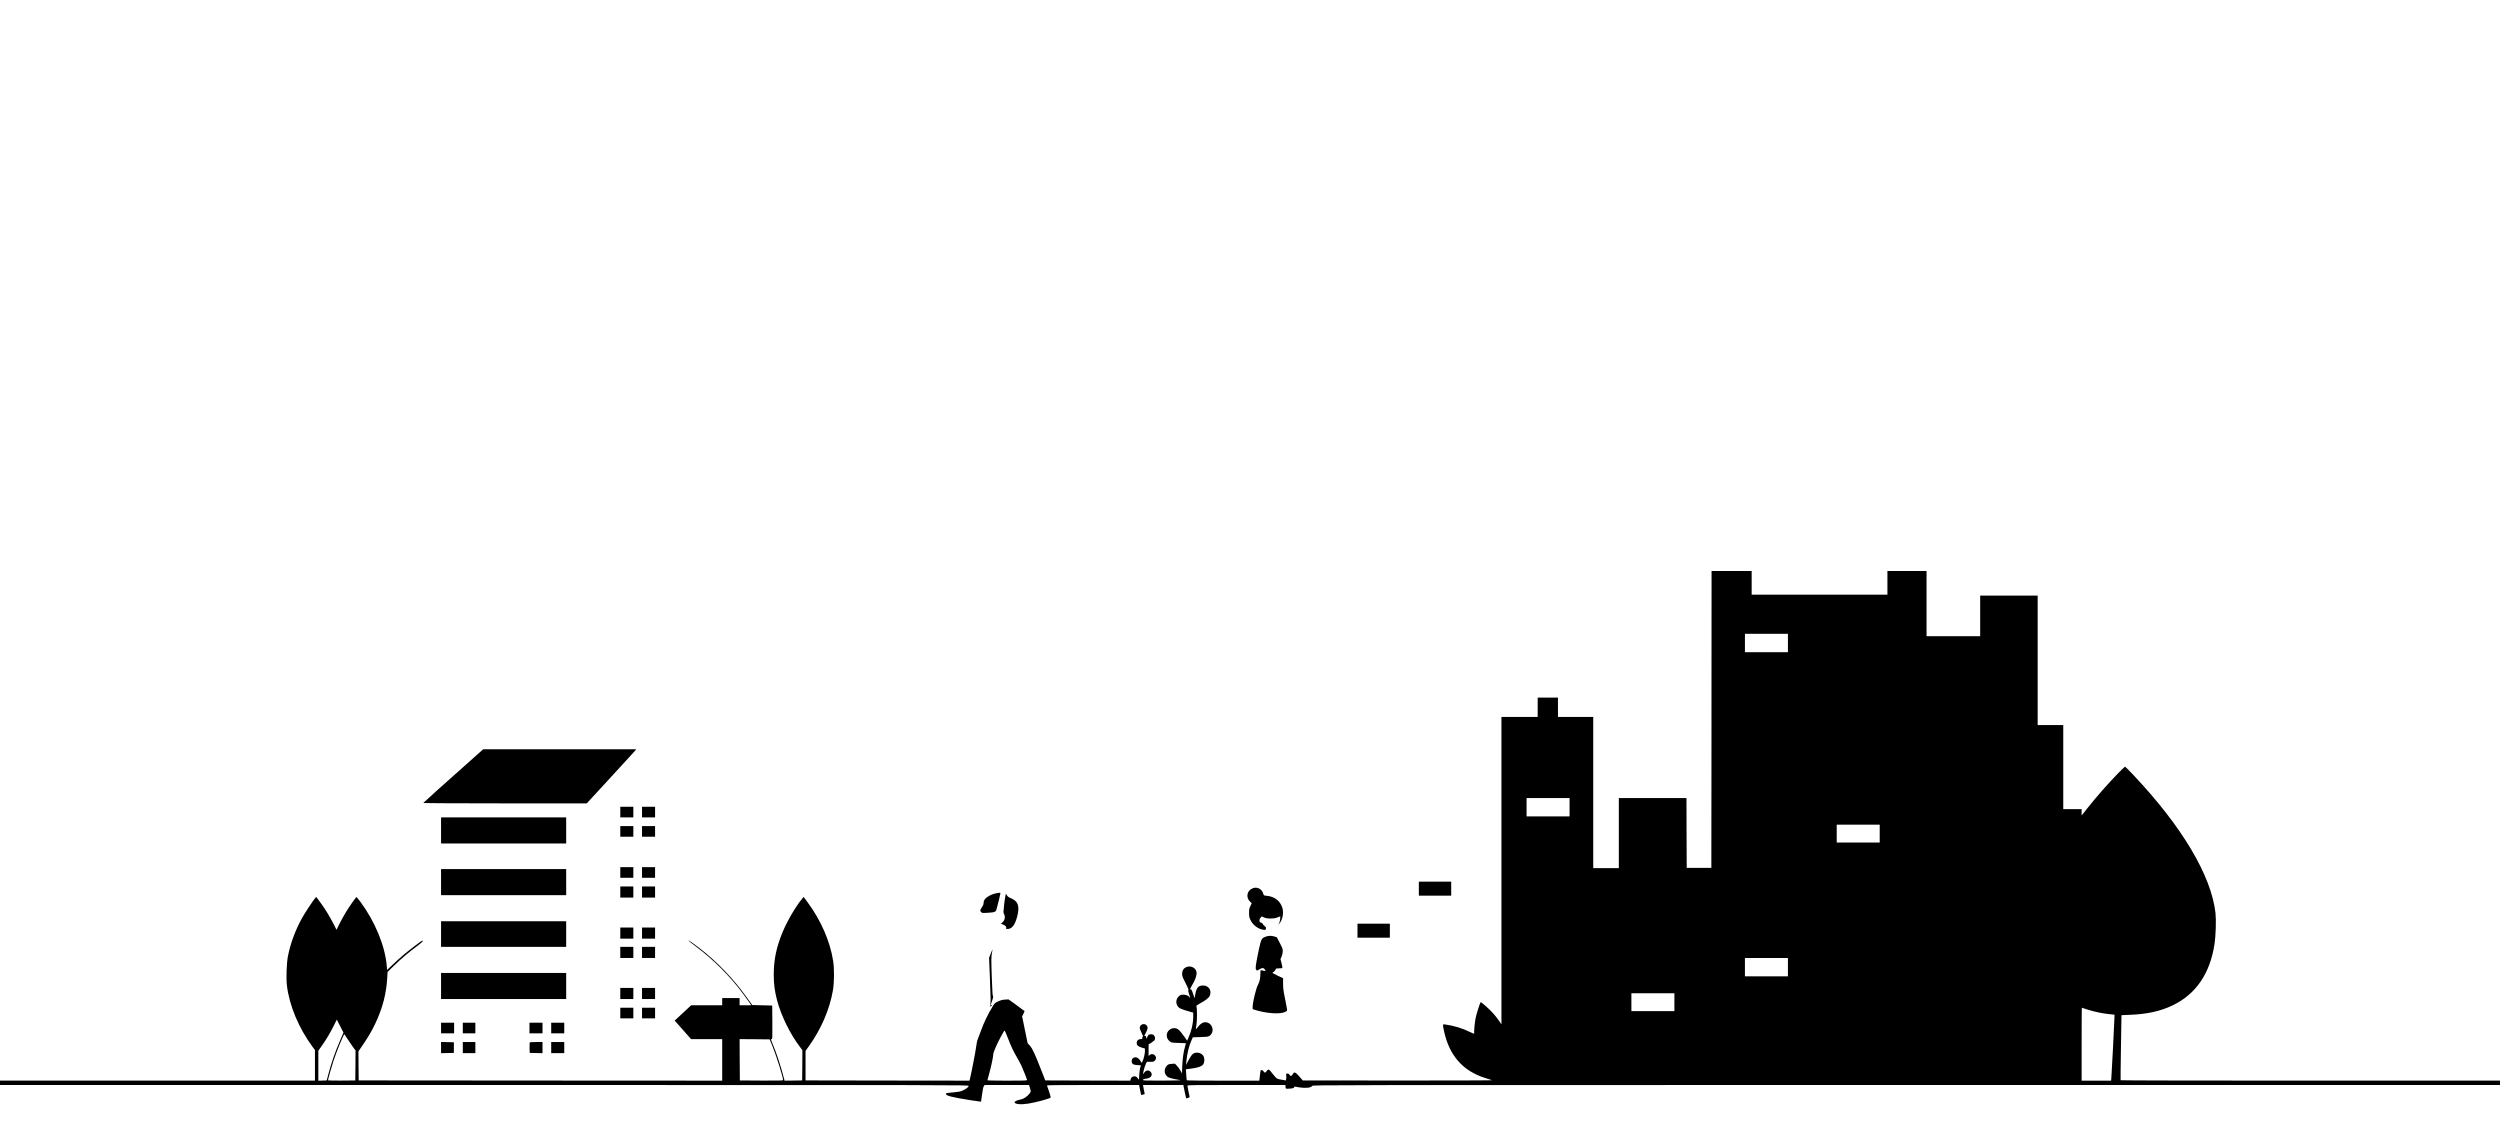 <?xml version="1.0" standalone="no"?>
<!DOCTYPE svg PUBLIC "-//W3C//DTD SVG 20010904//EN"
 "http://www.w3.org/TR/2001/REC-SVG-20010904/DTD/svg10.dtd">
<svg version="1.0" xmlns="http://www.w3.org/2000/svg"
 width="5175pt" height="2333pt" viewBox="0 0 5175 2333"
 preserveAspectRatio="xMidYMid meet">
<g transform="translate(0,2333) scale(0.1,-0.1)"
fill="#000000" stroke="none">
<path d="M35428 8438 l-3 -3073 -255 0 -255 0 -3 723 -2 722 -700 0 -700 0 0
-725 0 -725 -265 0 -265 0 0 1565 0 1565 -365 0 -365 0 0 200 0 200 -210 0
-210 0 0 -200 0 -200 -375 0 -375 0 0 -3182 0 -3182 -57 83 c-31 46 -91 120
-132 164 -85 90 -231 218 -242 212 -11 -8 -87 -245 -103 -326 -19 -92 -38
-301 -30 -323 4 -9 -30 3 -93 34 -150 75 -323 127 -510 154 -52 8 -52 6 -23
-132 107 -509 392 -834 858 -978 64 -20 126 -40 137 -44 11 -5 -866 -8 -1949
-7 l-1969 2 -71 82 c-81 94 -109 103 -136 46 -17 -38 -55 -45 -65 -13 -7 21
-46 36 -65 25 -7 -5 -9 -20 -5 -41 3 -19 3 -50 -1 -70 -5 -28 -10 -34 -23 -28
-9 4 -44 11 -79 15 -34 5 -75 16 -90 24 -15 9 -56 54 -91 101 -35 46 -69 84
-75 84 -19 0 -56 -30 -56 -46 0 -8 -10 -14 -25 -14 -15 0 -25 6 -25 15 0 15
-30 35 -53 35 -11 0 -16 -17 -21 -62 -3 -35 -9 -84 -12 -110 l-6 -48 -748 0
c-412 0 -751 3 -753 8 -3 4 -8 57 -12 117 l-7 111 104 13 c145 18 226 46 256
91 33 49 28 146 -8 186 -35 37 -73 54 -120 54 -79 0 -110 -29 -187 -175 l-43
-80 6 60 c17 176 53 327 106 446 l30 67 151 4 c120 3 159 7 185 21 101 54 96
213 -8 268 -75 41 -147 16 -217 -72 -25 -33 -48 -58 -49 -56 -2 2 3 44 12 93
16 88 16 347 0 384 -4 11 11 24 57 49 137 74 198 122 219 169 47 106 -21 212
-137 212 -107 0 -141 -45 -170 -225 l-7 -40 -32 95 c-26 78 -36 94 -51 92 -16
-3 -15 2 8 41 109 185 138 287 102 354 -54 99 -206 103 -266 7 -12 -20 -19
-49 -19 -83 0 -44 10 -71 70 -188 48 -94 67 -140 60 -148 -7 -8 -2 -36 15 -85
14 -40 23 -76 20 -78 -2 -3 -7 2 -11 11 -12 32 -68 57 -127 57 -45 0 -61 -5
-87 -26 -41 -35 -60 -74 -60 -126 0 -52 28 -101 71 -127 30 -19 143 -57 237
-81 l42 -11 0 -83 c0 -143 -35 -295 -102 -445 l-24 -54 -58 83 c-82 116 -122
158 -166 171 -104 31 -209 -54 -197 -159 5 -48 27 -84 71 -116 24 -18 45 -21
177 -25 82 -2 149 -5 149 -8 0 -3 -9 -35 -20 -71 -32 -108 -50 -237 -57 -400
l-6 -153 -31 58 c-17 31 -50 77 -73 101 l-42 44 -65 -4 c-52 -3 -71 -9 -92
-28 -83 -78 -69 -205 27 -253 20 -9 74 -24 120 -33 46 -8 102 -19 124 -23 24
-5 -123 -9 -367 -10 -348 -1 -408 1 -408 13 0 16 14 21 84 31 88 12 126 86 71
140 -45 46 -103 30 -144 -40 -29 -50 18 144 50 207 l19 38 71 0 c61 0 73 3 94
25 71 70 -28 178 -106 116 l-24 -19 1 119 0 119 61 39 c33 21 63 46 66 56 22
55 -14 115 -68 115 -51 0 -66 -9 -85 -54 l-17 -41 -7 33 c-6 27 -11 32 -27 27
-17 -6 -15 2 15 57 44 82 50 111 32 147 -35 67 -137 51 -152 -24 -4 -23 4 -50
35 -110 33 -67 37 -81 25 -88 -9 -5 -13 -16 -9 -28 6 -17 1 -19 -33 -19 -50 0
-82 -32 -82 -82 0 -46 31 -72 112 -96 l58 -17 0 -50 c0 -61 -24 -163 -48 -212
l-19 -36 -21 34 c-35 57 -69 83 -107 83 -47 0 -79 -32 -79 -79 0 -57 28 -77
117 -83 l74 -4 -14 -47 c-8 -25 -17 -92 -20 -149 l-6 -103 -29 35 c-23 28 -37
36 -62 36 -42 0 -73 -23 -81 -60 l-7 -30 -881 2 -880 3 -74 190 c-137 352
-192 473 -244 529 l-47 52 -57 278 -57 277 29 56 c21 42 25 57 15 60 -8 3 -50
33 -93 67 -44 33 -114 85 -156 114 l-77 54 -70 -4 c-54 -3 -88 -12 -143 -37
-63 -29 -76 -40 -106 -90 -105 -170 -194 -355 -252 -521 -19 -52 -46 -124 -60
-159 -18 -42 -31 -102 -40 -180 -11 -90 -94 -520 -130 -669 l-5 -22 -1698 2
-1697 3 0 305 0 305 71 100 c255 358 429 764 496 1155 28 163 30 443 5 605
-63 407 -252 842 -530 1218 l-81 110 -29 -34 c-129 -152 -308 -458 -406 -692
-128 -308 -184 -573 -184 -877 0 -200 18 -341 67 -530 84 -324 275 -712 483
-982 l43 -57 -2 -313 -3 -313 -182 -3 -182 -2 -11 42 c-60 240 -161 545 -241
731 -34 80 -36 87 -18 87 19 0 19 9 17 347 l-3 348 -207 5 -206 5 -104 146
c-282 396 -619 747 -998 1040 -126 97 -220 162 -220 151 0 -5 66 -58 148 -119
370 -277 702 -608 972 -968 53 -71 116 -158 139 -192 l42 -63 -121 0 -120 0 0
75 0 75 -180 0 -180 0 0 -75 0 -75 -321 0 -322 0 -104 -97 c-58 -54 -134 -125
-171 -159 l-66 -60 170 -192 169 -192 323 0 322 0 0 -430 0 -430 -3762 2
-3763 3 -3 301 -2 301 27 39 c163 234 240 362 323 538 148 311 228 617 246
943 l7 123 131 128 c146 143 315 286 484 410 61 45 112 89 112 97 0 8 -4 15
-8 15 -13 0 -268 -195 -387 -295 -61 -51 -163 -143 -226 -204 l-116 -110 -6
77 c-33 415 -242 923 -547 1335 -40 53 -76 97 -79 97 -12 0 -146 -189 -220
-312 -42 -69 -103 -180 -136 -246 l-59 -120 -57 114 c-78 154 -184 328 -282
459 l-81 108 -29 -34 c-46 -55 -211 -306 -267 -409 -139 -251 -242 -534 -291
-794 -26 -140 -37 -449 -20 -592 49 -418 245 -886 532 -1275 l49 -66 0 -317 0
-316 -3260 0 -3260 0 0 -45 0 -45 10025 0 c9931 0 10025 0 10025 -19 0 -25
-49 -63 -126 -97 -44 -20 -86 -28 -169 -35 -153 -13 -175 -17 -175 -35 0 -36
140 -71 510 -129 118 -18 216 -32 218 -31 1 2 11 69 21 149 12 92 25 155 36
171 l17 26 459 0 459 0 10 -26 c6 -15 15 -47 20 -71 10 -42 9 -47 -20 -83 -47
-59 -121 -109 -177 -119 -78 -15 -134 -41 -131 -60 8 -40 130 -51 288 -26 172
28 460 108 460 127 0 20 -48 172 -77 246 -4 9 190 12 951 12 l956 0 4 -22 c17
-91 36 -182 39 -184 2 -2 19 1 38 7 l35 11 -12 62 c-6 33 -14 76 -18 94 l-6
32 418 0 417 0 28 -137 c15 -76 29 -138 30 -140 2 -1 20 3 40 9 27 8 36 16 32
27 -8 27 -45 212 -45 227 0 12 155 14 1015 14 l1015 0 0 -34 c0 -19 5 -38 10
-41 6 -4 45 -3 87 0 62 6 76 11 81 27 3 12 10 17 21 14 9 -3 48 -10 86 -16
140 -20 244 -8 268 31 12 19 136 19 12299 19 l12288 0 0 45 0 45 -3924 0
c-2159 0 -3927 3 -3929 8 -2 4 1 309 7 677 l11 670 170 7 c355 13 629 73 881
192 488 232 781 658 875 1275 26 174 36 496 20 641 -88 775 -691 1788 -1696
2853 -92 98 -171 177 -176 177 -5 0 -69 -62 -143 -137 -231 -239 -436 -472
-638 -726 l-118 -149 0 66 0 66 -190 0 -190 0 0 870 0 870 -265 0 -265 0 0
1340 0 1340 -595 0 -595 0 0 -420 0 -420 -555 0 -555 0 0 675 0 675 -405 0
-405 0 0 -245 0 -245 -1405 0 -1405 0 0 245 0 245 -415 0 -415 0 -2 -3072z
m1582 1582 l0 -190 -445 0 -445 0 0 190 0 190 445 0 445 0 0 -190z m-4520
-3400 l0 -190 -445 0 -445 0 0 190 0 190 445 0 445 0 0 -190z m6420 -545 l0
-185 -445 0 -445 0 0 185 0 185 445 0 445 0 0 -185z m-1900 -2765 l0 -190
-445 0 -445 0 0 190 0 190 445 0 445 0 0 -190z m-2350 -725 l0 -185 -445 0
-445 0 0 185 0 185 445 0 445 0 0 -185z m8542 -150 c134 -44 306 -82 452 -97
l116 -12 0 -41 c0 -62 -60 -1234 -66 -1282 l-5 -43 -305 0 -304 0 0 755 c0
415 2 755 4 755 2 0 51 -16 108 -35z m-36161 -640 c-108 -250 -186 -478 -249
-720 l-29 -110 -86 -3 -87 -3 0 311 0 311 69 97 c93 131 169 259 248 415 l65
131 69 -134 69 -135 -69 -160z m13839 5 c49 -126 97 -229 152 -324 45 -77 94
-167 109 -201 46 -102 119 -286 119 -301 0 -12 -68 -14 -410 -14 -247 0 -410
4 -410 9 0 5 16 65 35 132 41 144 85 352 85 402 0 39 72 207 152 357 66 122
79 143 88 133 4 -4 40 -91 80 -193z m-13699 42 c26 -42 77 -117 113 -167 l66
-90 -2 -310 -3 -310 -282 -3 c-156 -1 -283 1 -283 5 0 21 75 289 114 405 67
203 209 549 225 548 3 -1 27 -35 52 -78z m8801 -147 c84 -204 228 -660 228
-723 0 -10 -93 -12 -447 -10 l-448 3 -3 428 -2 427 311 -2 311 -3 50 -120z"/>
<path d="M9820 7658 c-658 -585 -1055 -941 -1058 -949 -2 -5 710 -9 1690 -9
l1694 0 484 526 c267 290 498 542 513 560 l28 34 -1584 0 -1585 0 -182 -162z"/>
<path d="M12840 6520 l0 -110 135 0 135 0 0 110 0 110 -135 0 -135 0 0 -110z"/>
<path d="M13290 6520 l0 -110 135 0 135 0 0 110 0 110 -135 0 -135 0 0 -110z"/>
<path d="M9130 6140 l0 -270 1295 0 1295 0 0 270 0 270 -1295 0 -1295 0 0
-270z"/>
<path d="M12840 6120 l0 -110 135 0 135 0 0 110 0 110 -135 0 -135 0 0 -110z"/>
<path d="M13290 6120 l0 -110 135 0 135 0 0 110 0 110 -135 0 -135 0 0 -110z"/>
<path d="M12840 5270 l0 -110 135 0 135 0 0 110 0 110 -135 0 -135 0 0 -110z"/>
<path d="M13290 5270 l0 -110 135 0 135 0 0 110 0 110 -135 0 -135 0 0 -110z"/>
<path d="M9130 5070 l0 -270 1295 0 1295 0 0 270 0 270 -1295 0 -1295 0 0
-270z"/>
<path d="M29370 4935 l0 -145 335 0 335 0 0 145 0 145 -335 0 -335 0 0 -145z"/>
<path d="M12840 4865 l0 -115 135 0 135 0 0 115 0 115 -135 0 -135 0 0 -115z"/>
<path d="M13290 4865 l0 -115 135 0 135 0 0 115 0 115 -135 0 -135 0 0 -115z"/>
<path d="M25937 4945 c-126 -44 -156 -193 -57 -283 l31 -28 -28 -60 c-24 -50
-28 -72 -27 -144 0 -72 5 -94 29 -144 50 -106 158 -187 266 -202 44 -6 47 -5
53 21 6 24 2 32 -28 57 -19 16 -38 37 -41 48 -4 11 -14 20 -24 20 -45 0 -55
62 -17 103 l25 27 48 -22 c67 -30 196 -30 273 0 30 12 56 22 58 22 11 0 -2
-104 -18 -135 l-19 -40 21 25 c66 78 94 219 65 321 -43 148 -160 240 -325 256
-62 6 -62 6 -72 43 -26 95 -123 148 -213 115z"/>
<path d="M20605 4836 c-67 -17 -116 -39 -170 -76 -52 -36 -75 -74 -75 -125 0
-24 -11 -52 -35 -86 -41 -60 -42 -72 -14 -100 20 -20 27 -20 142 -13 138 8
160 17 175 72 41 155 71 273 76 305 7 36 6 37 -21 36 -15 0 -50 -6 -78 -13z"/>
<path d="M20811 4779 c-7 -29 -19 -118 -28 -197 -15 -134 -15 -146 0 -172 33
-56 16 -136 -39 -179 l-27 -21 52 -21 c50 -21 73 -52 56 -78 -4 -7 8 -11 33
-11 86 0 151 83 195 248 59 219 26 325 -123 387 -56 24 -69 33 -91 68 l-17 29
-11 -53z"/>
<path d="M9130 3995 l0 -265 1295 0 1295 0 0 265 0 265 -1295 0 -1295 0 0
-265z"/>
<path d="M28100 4065 l0 -145 335 0 335 0 0 145 0 145 -335 0 -335 0 0 -145z"/>
<path d="M12840 4015 l0 -115 135 0 135 0 0 115 0 115 -135 0 -135 0 0 -115z"/>
<path d="M13290 4015 l0 -115 135 0 135 0 0 115 0 115 -135 0 -135 0 0 -115z"/>
<path d="M26210 3945 c-75 -24 -98 -50 -120 -135 -29 -110 -88 -406 -95 -475
-5 -46 -3 -65 9 -80 13 -18 17 -19 38 -6 84 52 115 54 141 10 l17 -31 -37 6
c-21 4 -46 9 -55 12 -16 5 -18 -3 -18 -70 0 -93 -16 -169 -45 -221 -43 -74
-115 -369 -115 -470 l0 -44 66 -21 c208 -64 471 -85 581 -47 28 10 56 24 62
31 8 10 -1 71 -34 230 -38 184 -45 234 -45 332 l0 115 -117 55 c-98 47 -114
57 -97 64 23 9 64 56 64 74 0 7 23 11 64 11 35 0 67 3 71 7 4 3 -3 47 -16 96
l-23 89 24 54 c15 35 23 73 23 109 0 48 -8 70 -62 172 l-62 118 -51 15 c-63
18 -108 18 -168 0z"/>
<path d="M12840 3615 l0 -115 135 0 135 0 0 115 0 115 -135 0 -135 0 0 -115z"/>
<path d="M13290 3615 l0 -115 135 0 135 0 0 115 0 115 -135 0 -135 0 0 -115z"/>
<path d="M20509 3592 l-35 -87 18 -445 c17 -415 17 -469 5 -542 -5 -24 -3 -27
13 -18 22 12 35 30 23 30 -5 0 -15 -6 -22 -12 -12 -11 -12 -9 -6 7 35 85 62
180 51 183 -9 2 -15 94 -24 340 -15 416 -15 480 3 562 7 36 12 66 11 67 -1 2
-18 -36 -37 -85z"/>
<path d="M9130 2920 l0 -270 1295 0 1295 0 0 270 0 270 -1295 0 -1295 0 0
-270z"/>
<path d="M12840 2765 l0 -115 135 0 135 0 0 115 0 115 -135 0 -135 0 0 -115z"/>
<path d="M13290 2765 l0 -115 135 0 135 0 0 115 0 115 -135 0 -135 0 0 -115z"/>
<path d="M12840 2360 l0 -110 135 0 135 0 0 110 0 110 -135 0 -135 0 0 -110z"/>
<path d="M13290 2360 l0 -110 135 0 135 0 0 110 0 110 -135 0 -135 0 0 -110z"/>
<path d="M9130 2050 l0 -110 135 0 135 0 0 110 0 110 -135 0 -135 0 0 -110z"/>
<path d="M9580 2050 l0 -110 130 0 130 0 0 110 0 110 -130 0 -130 0 0 -110z"/>
<path d="M10960 2050 l0 -110 135 0 135 0 0 110 0 110 -135 0 -135 0 0 -110z"/>
<path d="M11410 2050 l0 -110 135 0 135 0 0 110 0 110 -135 0 -135 0 0 -110z"/>
<path d="M9130 1645 l0 -116 133 3 132 3 0 110 0 110 -132 3 -133 3 0 -116z"/>
<path d="M9580 1645 l0 -115 130 0 130 0 0 115 0 115 -130 0 -130 0 0 -115z"/>
<path d="M10964 1747 c-2 -7 -3 -58 -2 -113 l3 -99 133 -3 132 -3 0 116 0 115
-130 0 c-99 0 -132 -3 -136 -13z"/>
<path d="M11410 1645 l0 -115 135 0 135 0 0 115 0 115 -135 0 -135 0 0 -115z"/>
</g>
</svg>
